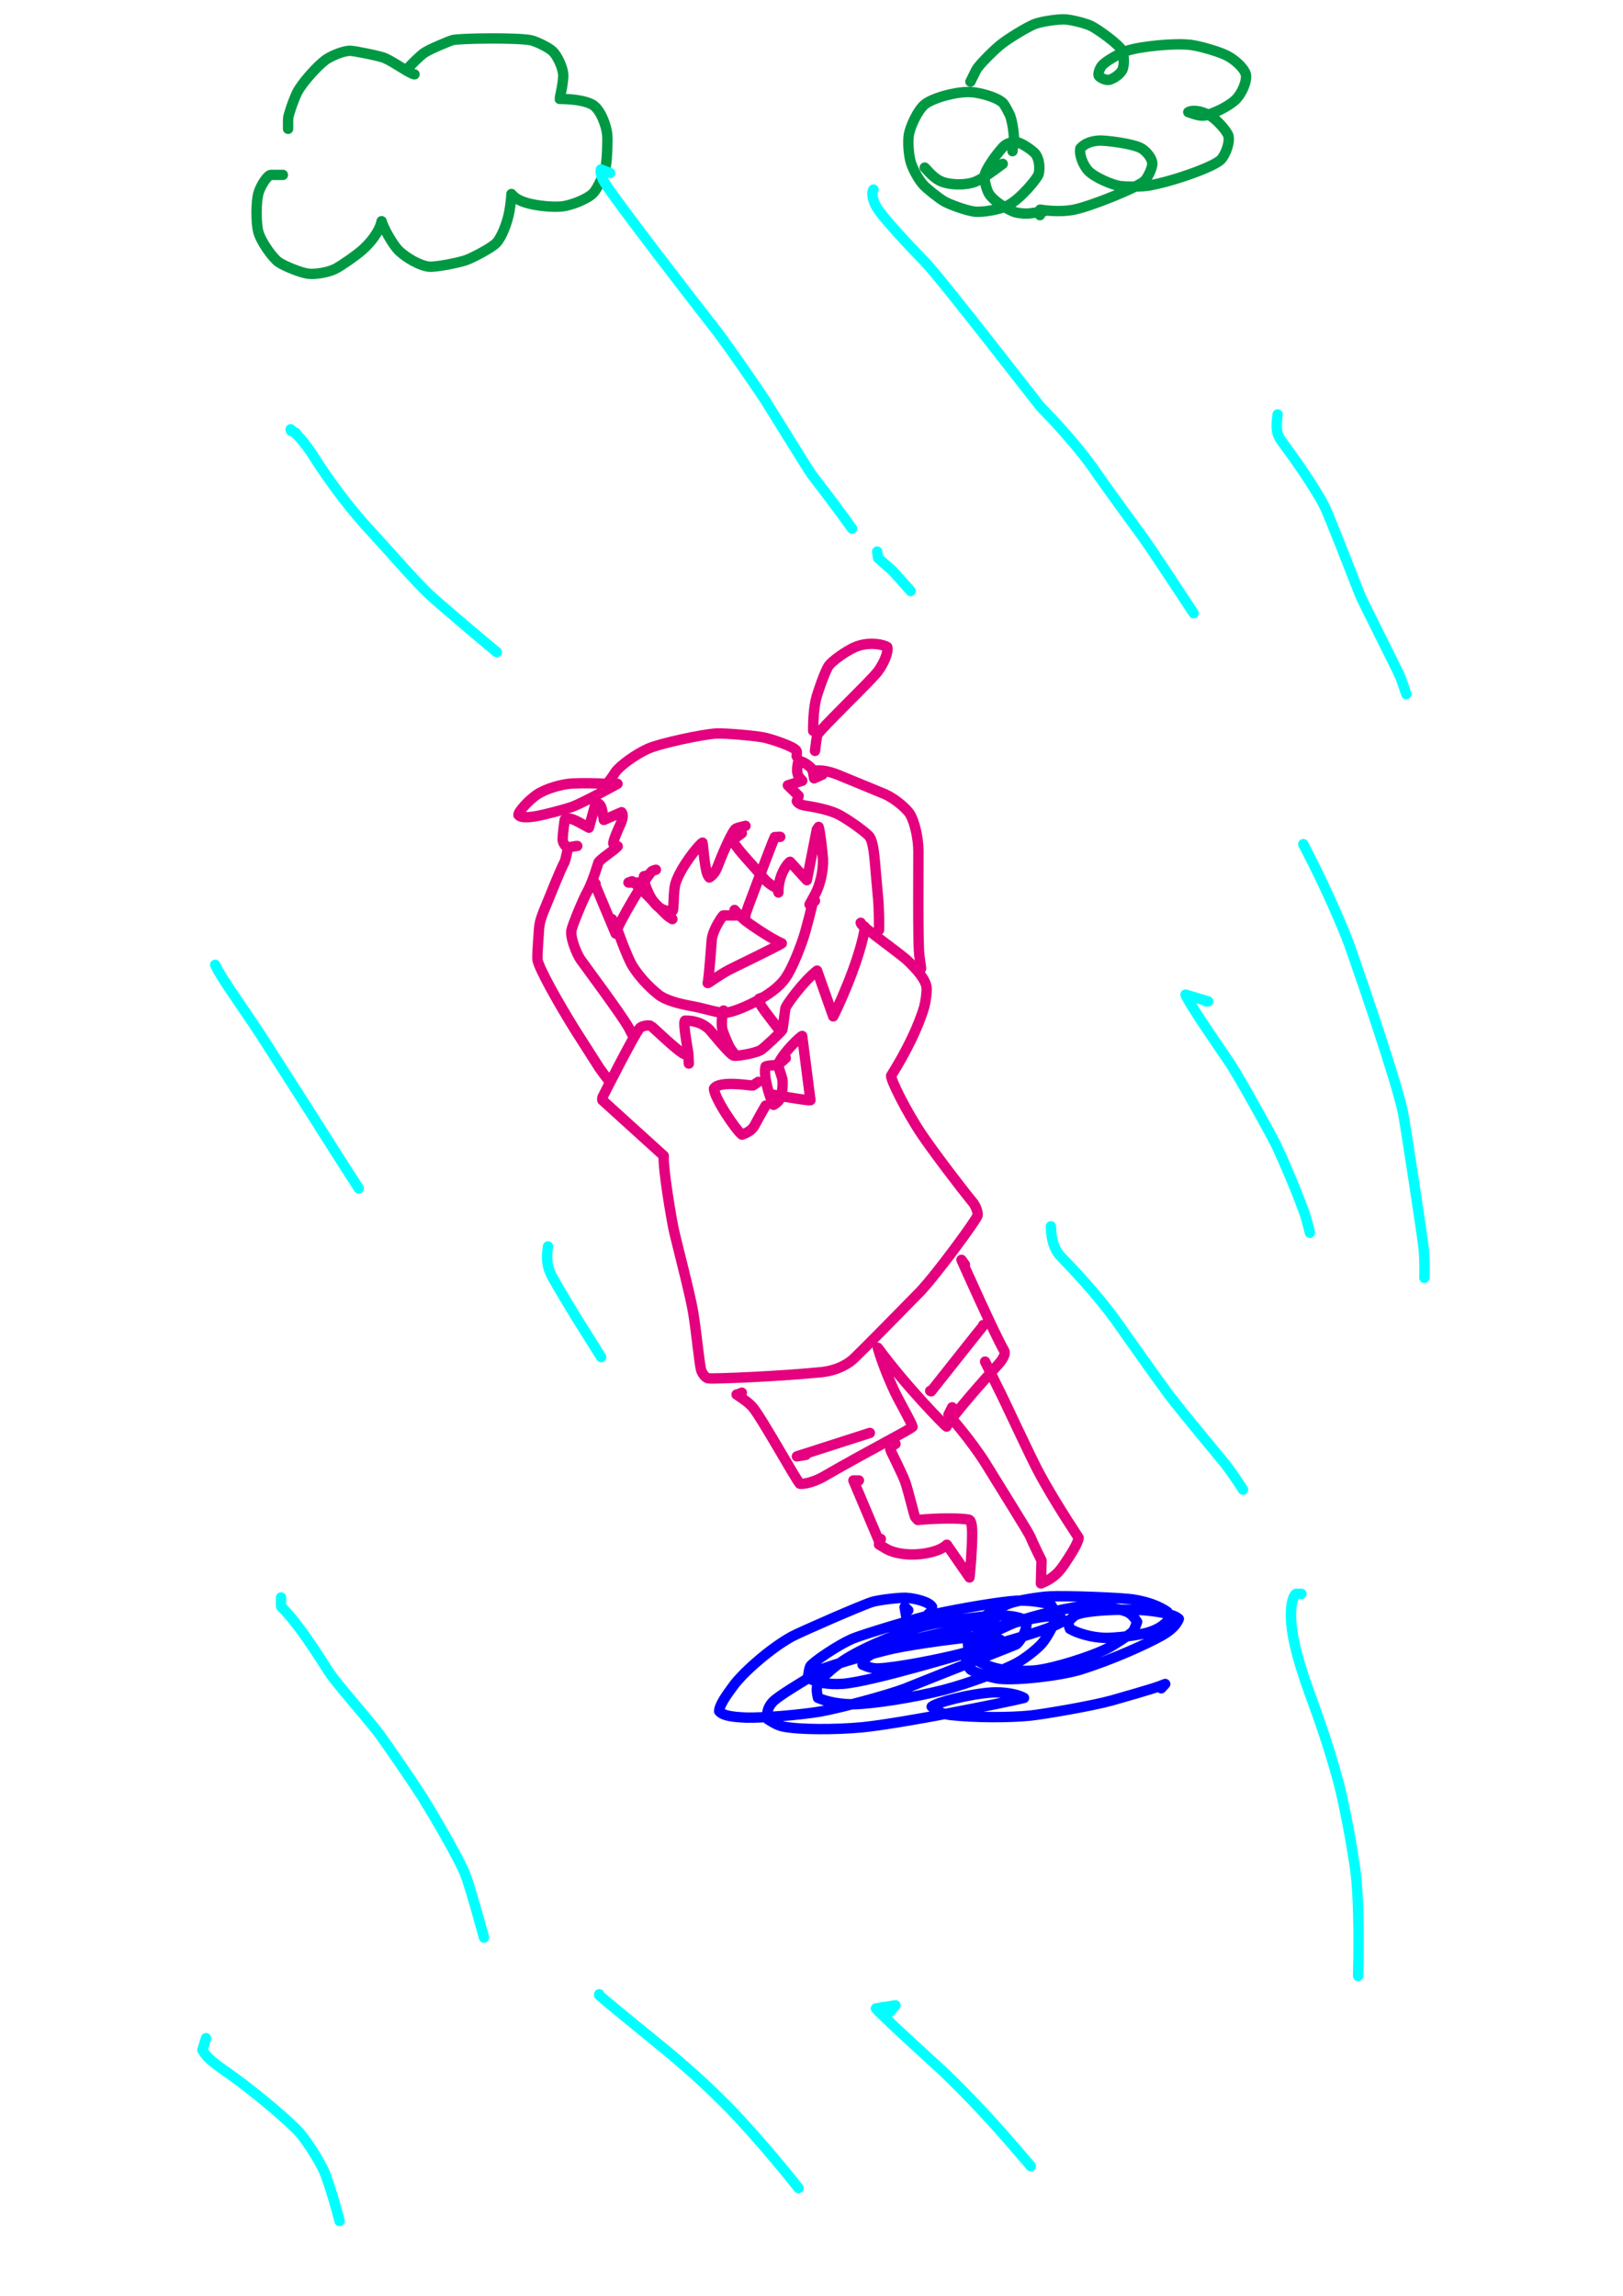 <?xml version="1.0" encoding="UTF-8" standalone="no"?>
<!DOCTYPE svg PUBLIC "-//W3C//DTD SVG 1.1//EN" "http://www.w3.org/Graphics/SVG/1.1/DTD/svg11.dtd">
<svg width="128.40" height="181.68" viewBox="0.00 0.00 535.00 757.00" xmlns="http://www.w3.org/2000/svg" xmlns:xlink="http://www.w3.org/1999/xlink">
<g stroke-linecap="round" id="156">
<path d="M136.64,24.51 C136.48,24.54 135.86,24.24 135.58,24.12 C133.66,23.29 128.58,19.67 126.21,18.92 C123.61,18.13 116.84,16.79 115.46,16.75 C112.87,16.72 108.72,18.72 107.30,19.75 C104.56,21.78 99.55,27.34 97.96,30.48 C96.61,33.22 95.08,37.97 95.00,38.90 C94.96,39.41 94.95,40.60 94.96,42.47" fill="none" stroke="rgb(0, 153, 67)" stroke-width="3.42" stroke-opacity="1.00" stroke-linejoin="round"/>
<path d="M93.24,57.66 C91.01,57.64 89.69,57.64 89.27,57.66 C88.19,57.73 85.85,61.18 85.13,63.90 C84.42,66.70 84.35,73.36 85.15,76.46 C86.00,79.61 89.85,85.04 91.88,86.45 C93.83,87.76 99.08,89.89 101.50,90.22 C103.96,90.53 108.13,89.82 110.47,88.66 C112.63,87.55 117.45,84.15 119.34,82.49 C124.00,78.33 125.58,74.43 125.79,72.92 C126.49,75.41 129.50,80.62 131.31,82.48 C133.73,84.90 138.43,87.67 141.56,87.92 C143.96,88.06 151.28,86.59 153.66,85.75 C155.70,85.02 161.94,81.81 163.60,80.09 C165.44,78.14 167.30,73.24 167.94,69.53 C168.32,67.26 168.51,65.53 168.59,63.96 C169.71,65.30 171.19,66.18 173.78,66.94 C176.77,67.79 181.98,68.40 185.26,68.05 C188.59,67.66 193.73,65.52 195.51,63.68 C197.17,61.91 199.24,57.17 199.73,54.47 C200.12,52.23 200.33,46.69 200.17,44.40 C199.92,41.60 198.05,36.20 195.39,34.57 C192.88,33.08 188.29,32.63 184.49,32.61 C184.44,32.45 185.89,26.78 185.64,24.31 C185.36,21.92 183.68,18.31 182.11,16.84 C180.70,15.55 176.76,13.67 175.04,13.28 C170.75,12.37 152.01,12.60 149.16,13.22 C148.53,13.37 141.51,16.22 139.75,17.48 C138.15,18.64 135.48,21.41 134.83,22.10" fill="none" stroke="rgb(0, 153, 67)" stroke-width="3.42" stroke-opacity="1.00" stroke-linejoin="round"/>
<path d="M333.76,49.83 C333.72,49.44 333.85,48.63 334.06,48.16 C334.57,46.91 334.05,41.10 332.98,38.15 C332.73,37.52 331.15,34.42 330.53,33.87 C327.98,31.67 322.53,30.61 320.79,30.42 C318.23,30.16 314.90,30.54 310.64,31.77 C308.18,32.52 306.06,33.44 304.84,34.41 C302.44,36.38 300.04,41.77 299.58,44.44 C299.21,46.87 299.53,51.17 300.24,53.55 C300.99,55.94 302.82,59.24 304.34,60.91 C305.67,62.34 309.40,65.31 311.26,66.39 C313.41,67.60 318.83,69.49 321.30,69.77 C324.10,70.05 329.57,69.05 332.10,67.80 C336.55,65.54 341.98,58.68 342.35,57.46 C342.92,55.37 342.54,52.31 341.32,50.74 C340.30,49.49 337.00,47.35 335.57,46.95 C334.02,46.59 331.98,47.16 330.89,48.21 C328.91,50.23 324.88,55.65 324.53,57.93 C324.38,59.26 325.18,62.58 326.04,63.94 C327.89,66.74 332.87,69.46 334.69,69.98 C335.98,70.33 337.77,70.49 339.05,70.40 C339.66,70.34 342.51,69.94 344.01,69.72" fill="none" stroke="rgb(0, 153, 67)" stroke-width="3.42" stroke-opacity="1.00" stroke-linejoin="round"/>
<path d="M304.82,55.25 C305.34,55.59 307.46,58.71 310.52,59.91 C313.76,61.10 318.51,61.04 321.36,59.96 C323.63,59.04 326.31,57.19 330.53,54.02" fill="none" stroke="rgb(0, 153, 67)" stroke-width="3.42" stroke-opacity="1.00" stroke-linejoin="round"/>
<path d="M342.80,70.93 C342.80,70.93 342.86,69.12 342.86,69.12 C346.55,69.67 350.52,69.78 353.84,69.16 C359.84,67.97 375.27,61.65 377.34,59.58 C378.45,58.40 379.85,55.34 379.85,53.94 C379.80,52.32 378.13,50.10 376.36,48.98 C373.51,47.28 364.11,46.21 362.15,46.35 C359.40,46.56 357.51,47.40 356.13,48.90 C355.66,50.74 356.86,54.28 358.75,56.31 C360.88,58.53 366.56,60.92 369.17,61.33 C371.26,61.63 376.50,61.57 378.92,61.14 C387.16,59.65 400.15,54.95 402.42,52.65 C404.13,50.84 405.53,46.69 404.89,44.67 C404.33,43.06 401.05,39.41 399.01,38.21 C395.11,36.00 392.48,36.48 391.70,36.97 C394.53,37.99 396.12,38.33 397.42,38.02 C400.10,37.38 404.69,35.28 407.22,32.94 C409.48,30.79 411.18,26.53 410.66,24.45 C410.07,22.40 406.87,19.43 403.94,18.09 C400.78,16.69 395.54,15.22 392.59,14.81 C387.51,14.15 376.17,15.20 371.39,16.77 C369.49,17.41 364.66,19.98 363.28,21.59 C362.42,22.61 361.94,24.27 362.16,24.93 C362.43,25.49 364.06,26.34 365.20,26.36 C366.60,26.33 369.21,24.56 369.95,23.07 C370.66,21.54 370.60,18.27 369.90,16.70 C368.93,14.72 362.12,9.77 359.66,8.55 C357.97,7.73 353.18,6.46 350.85,6.38 C348.87,6.32 343.40,6.98 340.84,8.02 C338.52,9.00 332.27,12.67 329.39,15.10 C326.71,17.39 322.61,21.55 321.77,23.11 C321.41,23.80 320.30,26.07 319.89,26.92" fill="none" stroke="rgb(0, 153, 67)" stroke-width="3.42" stroke-opacity="1.00" stroke-linejoin="round"/>
<path d="M201.14,57.06 C201.14,57.06 198.07,55.86 198.07,55.86 C197.86,57.32 198.35,58.81 199.91,61.14 C205.22,69.03 226.56,96.71 236.68,109.66 C240.26,114.45 248.27,125.89 252.39,132.19 C256.30,138.40 266.15,154.45 267.56,156.44 C271.99,162.14 278.64,171.05 280.87,174.27" fill="none" stroke="rgb(0, 255, 255)" stroke-width="3.42" stroke-opacity="1.00" stroke-linejoin="round"/>
<path d="M289.15,181.84 C289.15,181.84 289.45,183.95 289.45,183.95 C290.70,185.16 293.18,187.21 294.05,188.02 C294.54,188.48 299.36,193.92 300.19,194.85" fill="none" stroke="rgb(0, 255, 255)" stroke-width="3.42" stroke-opacity="1.00" stroke-linejoin="round"/>
<path d="M287.94,62.49 C287.32,62.99 287.40,65.67 288.86,68.15 C291.26,72.15 300.57,81.90 305.13,86.59 C311.22,93.10 342.28,133.34 343.02,134.15 C347.69,138.95 355.18,146.89 360.97,155.21 C365.35,161.56 376.33,176.54 376.77,177.14 C379.07,180.29 389.68,196.37 393.45,202.14" fill="none" stroke="rgb(0, 255, 255)" stroke-width="3.42" stroke-opacity="1.00" stroke-linejoin="round"/>
<path d="M421.16,136.63 C420.54,141.09 420.75,143.11 422.46,145.43 C429.54,154.97 434.91,163.31 436.81,167.35 C438.44,170.86 445.61,189.20 448.37,196.28 C449.27,198.45 460.32,220.27 461.48,222.93 C461.84,223.73 462.94,226.95 463.57,228.82" fill="none" stroke="rgb(0, 255, 255)" stroke-width="3.42" stroke-opacity="1.00" stroke-linejoin="round"/>
<path d="M429.60,278.29 C430.41,279.85 431.87,282.71 432.53,284.02 C437.51,293.94 441.89,303.87 444.71,311.26 C449.85,325.85 460.27,356.43 462.43,366.58 C463.30,370.86 468.94,408.09 469.28,411.47 C469.58,414.44 469.66,418.88 469.53,421.26" fill="none" stroke="rgb(0, 255, 255)" stroke-width="3.42" stroke-opacity="1.00" stroke-linejoin="round"/>
<path d="M397.65,330.13 C397.65,330.13 398.26,330.13 398.26,330.13 C398.26,330.13 390.79,327.89 390.79,327.89 C391.69,330.52 401.52,344.72 405.74,350.94 C408.55,355.29 418.61,373.25 420.80,377.75 C422.57,381.41 429.01,396.31 430.58,401.77 C430.92,402.94 431.58,405.51 431.80,406.40" fill="none" stroke="rgb(0, 255, 255)" stroke-width="3.42" stroke-opacity="1.00" stroke-linejoin="round"/>
<path d="M346.42,404.28 C346.50,408.53 347.37,411.70 349.64,414.20 C353.71,418.39 361.16,426.22 367.47,434.81 C371.92,441.14 380.95,453.92 385.39,459.92 C391.78,468.15 402.37,480.70 403.88,482.64 C406.75,486.34 409.19,490.23 409.74,491.10" fill="none" stroke="rgb(0, 255, 255)" stroke-width="3.42" stroke-opacity="1.00" stroke-linejoin="round"/>
<path d="M429.00,525.44 C429.00,525.44 427.32,525.44 427.32,525.44 C427.26,525.14 425.22,526.76 425.59,534.00 C426.00,541.23 428.50,549.57 432.58,560.68 C436.47,571.34 439.14,579.71 441.62,589.11 C443.60,597.52 445.15,605.73 446.65,615.59 C448.26,627.04 447.81,646.95 447.69,651.42" fill="none" stroke="rgb(0, 255, 255)" stroke-width="3.42" stroke-opacity="1.00" stroke-linejoin="round"/>
<path d="M290.96,661.67 C290.96,661.67 291.86,663.18 291.86,663.18 C291.86,663.18 293.32,663.33 293.32,663.33 C293.32,663.33 295.18,661.10 295.18,661.10 C295.18,661.10 288.74,662.12 288.74,662.12 C290.64,664.41 304.26,676.82 310.90,682.89 C319.66,691.37 326.21,698.38 333.92,707.27 C336.06,709.78 338.99,713.20 339.79,714.12" fill="none" stroke="rgb(0, 255, 255)" stroke-width="3.42" stroke-opacity="1.00" stroke-linejoin="round"/>
<path d="M197.52,657.45 C197.52,657.45 197.52,657.75 197.52,657.75 C199.47,659.54 213.43,670.90 220.14,676.37 C228.71,683.57 233.93,688.44 240.33,694.91 C250.63,705.54 261.51,719.16 263.23,721.35" fill="none" stroke="rgb(0, 255, 255)" stroke-width="3.42" stroke-opacity="1.00" stroke-linejoin="round"/>
<path d="M92.64,526.64 C92.63,527.85 92.63,528.60 92.64,528.90 C92.64,529.21 92.67,529.48 92.71,529.73 C96.47,533.30 101.46,540.09 108.27,550.96 C110.83,554.94 120.87,566.16 124.69,571.20 C126.94,574.18 135.45,586.55 139.26,592.45 C143.38,599.17 151.12,612.35 153.35,617.89 C154.87,621.73 158.70,635.68 159.55,638.77" fill="none" stroke="rgb(0, 255, 255)" stroke-width="3.42" stroke-opacity="1.00" stroke-linejoin="round"/>
<path d="M67.92,671.92 C67.92,671.92 66.72,675.84 66.72,675.84 C68.24,678.53 70.70,680.30 75.99,683.98 C84.15,689.76 96.34,700.09 99.09,703.47 C101.73,706.74 105.30,712.32 106.98,716.14 C107.68,717.75 109.70,723.93 110.64,727.41 C111.00,728.77 111.64,731.16 111.93,732.20" fill="none" stroke="rgb(0, 255, 255)" stroke-width="3.42" stroke-opacity="1.00" stroke-linejoin="round"/>
<path d="M180.65,410.91 C180.02,415.08 180.32,417.79 182.07,421.00 C184.45,425.27 187.95,431.02 190.06,434.48 C192.33,438.12 196.39,444.59 198.17,447.40" fill="none" stroke="rgb(0, 255, 255)" stroke-width="3.42" stroke-opacity="1.00" stroke-linejoin="round"/>
<path d="M70.94,318.07 C72.85,322.39 79.26,331.00 85.79,340.94 C90.29,347.94 98.71,361.09 102.63,367.24 C106.71,373.75 114.53,386.02 118.27,391.79" fill="none" stroke="rgb(0, 255, 255)" stroke-width="3.42" stroke-opacity="1.00" stroke-linejoin="round"/>
<path d="M97.46,142.66 C97.46,142.66 95.95,142.06 95.95,142.06 C95.95,142.06 95.81,141.53 95.81,141.53 C98.60,143.68 101.13,146.93 103.22,150.19 C109.41,159.94 116.14,168.64 123.09,176.07 C129.41,182.95 136.72,191.45 141.42,195.89 C144.58,198.86 156.43,208.86 159.10,211.10 C160.67,212.40 163.00,214.35 163.77,215.00" fill="none" stroke="rgb(0, 255, 255)" stroke-width="3.42" stroke-opacity="1.00" stroke-linejoin="round"/>
<path d="M262.63,249.36 C262.60,249.31 262.60,249.21 262.63,249.05 C262.71,248.27 262.68,247.75 262.53,247.48 C261.68,246.01 253.87,243.54 251.73,243.11 C248.70,242.53 239.32,241.68 236.09,241.82 C231.80,242.03 217.71,245.00 213.54,246.86 C209.59,248.66 204.43,252.31 202.80,254.62 C201.76,256.24 200.31,258.41 199.69,258.40 C196.48,258.20 192.15,258.14 188.72,258.29 C185.18,258.48 179.89,259.96 176.83,262.06 C174.12,263.98 170.76,267.66 170.91,268.68 C171.57,269.58 173.81,269.59 176.96,269.03 C179.91,268.49 186.93,266.63 188.89,265.87 C192.59,264.43 202.54,258.95 203.55,258.40" fill="none" stroke="rgb(228, 0, 126)" stroke-width="3.42" stroke-opacity="1.00" stroke-linejoin="round"/>
<path d="M268.05,240.92 C268.04,236.63 268.40,232.90 268.98,230.49 C269.48,228.39 271.74,221.86 273.02,219.73 C274.17,217.83 279.17,214.54 281.57,213.44 C286.76,211.14 291.82,212.77 292.47,213.29 C292.92,215.12 291.31,218.75 289.33,221.41 C286.94,224.55 270.46,240.28 269.47,242.22 C269.18,242.80 268.88,245.91 268.65,247.55" fill="none" stroke="rgb(228, 0, 126)" stroke-width="3.42" stroke-opacity="1.00" stroke-linejoin="round"/>
<path d="M271.07,255.38 C271.07,255.38 268.35,256.59 268.35,256.59 C268.20,255.55 267.93,253.73 267.45,253.26 C265.89,251.70 264.06,250.75 263.17,250.91 C262.56,253.72 262.63,255.29 263.57,256.39 C263.86,256.73 264.15,257.06 264.45,257.39 C264.45,257.39 259.70,258.90 259.70,258.90 C259.70,258.90 263.26,262.38 263.26,262.38 C263.26,262.38 262.66,264.13 262.66,264.13 C263.13,264.88 263.93,265.34 265.53,265.60 C269.82,266.26 273.59,267.14 276.23,268.42 C279.56,270.08 285.89,274.70 286.66,275.88 C287.97,277.99 288.21,281.92 288.74,288.14 C288.91,290.06 289.26,294.02 289.45,296.07 C289.79,299.96 289.80,304.89 289.75,306.62" fill="none" stroke="rgb(228, 0, 126)" stroke-width="3.42" stroke-opacity="1.00" stroke-linejoin="round"/>
<path d="M270.46,254.78 C270.46,254.78 268.11,254.09 268.11,254.09 C271.05,253.80 273.33,254.11 278.24,256.26 C279.05,256.61 290.97,261.47 291.91,261.90 C294.95,263.29 298.58,266.36 299.79,268.12 C301.54,270.78 302.72,276.42 302.74,280.54 C302.62,310.60 302.84,313.56 303.12,315.54 C303.28,316.79 303.45,318.03 303.62,319.28" fill="none" stroke="rgb(228, 0, 126)" stroke-width="3.42" stroke-opacity="1.00" stroke-linejoin="round"/>
<path d="M284.93,305.42 C284.92,305.68 284.92,305.88 284.93,306.02 C284.96,306.53 284.96,306.85 284.93,306.98 C282.73,318.45 275.40,333.77 274.66,335.06 C274.66,335.06 269.33,319.98 269.33,319.98 C264.83,323.53 259.12,331.30 258.89,332.44 C258.78,333.01 258.11,338.62 257.90,339.47 C257.78,339.98 251.88,345.49 250.86,346.13 C249.03,347.22 243.07,348.26 241.86,348.01 C240.52,347.69 234.42,339.98 233.77,339.35 C231.14,336.85 228.04,336.44 225.79,336.48 C225.17,337.00 226.19,342.96 226.67,345.84 C226.80,346.64 226.88,347.28 226.92,347.74 C226.95,348.15 227.00,349.11 227.06,350.63" fill="none" stroke="rgb(228, 0, 126)" stroke-width="3.42" stroke-opacity="1.00" stroke-linejoin="round"/>
<path d="M226.46,347.61 C225.97,347.59 225.67,347.55 225.55,347.50 C223.22,346.46 214.99,338.35 214.51,338.18 C213.56,337.86 211.55,338.24 210.90,338.92 C209.19,340.76 198.66,361.57 198.60,361.74 C198.51,361.99 198.49,362.30 198.55,362.68 C198.55,362.68 218.80,381.04 218.80,381.04 C218.47,385.05 221.35,402.14 222.23,406.02 C223.07,409.75 227.49,426.58 228.49,432.59 C229.56,439.12 230.53,449.41 231.09,451.56 C231.46,452.85 232.51,454.18 233.41,454.38 C234.99,454.67 258.43,453.66 271.20,452.31 C275.30,451.82 278.91,450.15 281.17,448.14 C283.29,446.20 296.91,432.37 303.19,425.94 C308.75,420.11 321.87,402.15 322.23,400.75 C322.45,399.79 321.73,397.83 320.86,396.60 C316.67,391.50 308.17,380.33 303.93,374.11 C298.75,366.42 293.71,356.21 293.74,354.66 C298.79,346.60 302.70,338.57 304.64,332.02 C305.10,330.35 305.56,327.15 305.45,325.65 C305.22,323.06 302.31,319.62 298.83,316.38 C296.22,314.06 284.50,305.65 283.96,304.68 C283.88,304.53 283.80,304.37 283.72,304.21" fill="none" stroke="rgb(228, 0, 126)" stroke-width="3.42" stroke-opacity="1.00" stroke-linejoin="round"/>
<path d="M259.01,348.82 C257.51,350.19 256.56,351.01 256.10,351.13 C254.58,351.18 252.84,351.28 252.36,351.61 C251.54,354.51 253.56,361.52 255.00,364.24 C256.54,363.35 257.33,362.36 257.68,360.56 C257.97,358.98 258.12,356.60 257.85,355.55 C257.54,354.37 256.47,351.48 256.45,350.92 C258.35,346.71 263.91,341.65 264.42,341.52 C264.42,341.52 267.15,362.70 267.15,362.70 C266.18,362.82 260.97,361.93 258.12,361.45 C257.01,361.26 255.90,361.06 254.79,360.87" fill="none" stroke="rgb(228, 0, 126)" stroke-width="3.42" stroke-opacity="1.00" stroke-linejoin="round"/>
<path d="M249.97,356.65 C249.97,356.65 248.16,357.86 248.16,357.86 C247.77,357.93 242.74,357.09 239.15,357.41 C236.55,357.68 235.76,358.25 235.35,358.87 C235.46,362.06 242.62,372.62 244.58,374.06 C246.85,373.23 248.02,372.39 248.90,370.73 C250.35,367.97 251.94,365.23 252.38,364.49" fill="none" stroke="rgb(228, 0, 126)" stroke-width="3.42" stroke-opacity="1.00" stroke-linejoin="round"/>
<path d="M238.51,333.14 C238.15,333.69 237.66,337.59 238.15,339.54 C238.44,340.61 240.05,344.49 240.64,345.44 C240.92,345.90 241.55,346.76 242.52,348.02" fill="none" stroke="rgb(228, 0, 126)" stroke-width="3.42" stroke-opacity="1.00" stroke-linejoin="round"/>
<path d="M251.17,328.93 C251.17,328.93 250.27,329.23 250.27,329.23 C250.27,329.23 250.08,330.16 250.08,330.16 C250.76,331.40 251.56,332.60 253.19,334.74 C254.03,335.84 255.54,337.83 256.22,338.72" fill="none" stroke="rgb(228, 0, 126)" stroke-width="3.42" stroke-opacity="1.00" stroke-linejoin="round"/>
<path d="M268.65,296.98 C268.65,296.98 268.05,296.98 268.05,296.98 C267.63,298.79 265.83,306.32 264.59,309.91 C262.59,315.54 260.71,319.83 258.87,322.52 C256.85,325.38 253.24,328.06 248.60,330.43 C245.02,332.23 241.02,333.83 238.75,333.94 C236.95,334.00 231.87,332.39 228.66,331.80 C223.13,330.81 219.28,329.64 217.02,327.88 C213.65,325.17 210.74,321.97 208.59,318.61 C206.62,315.46 203.27,305.74 203.00,305.17 C202.82,304.80 202.40,304.07 201.74,303.00" fill="none" stroke="rgb(228, 0, 126)" stroke-width="3.42" stroke-opacity="1.00" stroke-linejoin="round"/>
<path d="M190.29,278.89 C190.06,278.80 187.17,279.56 186.70,279.19 C186.11,278.67 185.49,277.66 185.47,276.76 C185.45,275.62 185.83,272.44 186.18,270.16 C187.08,269.57 188.32,269.73 190.73,271.01 C191.86,271.63 193.00,272.25 194.13,272.86 C194.13,272.86 196.41,264.61 196.41,264.61 C197.74,264.81 198.29,265.60 198.66,268.10 C198.74,268.66 198.87,269.40 199.05,270.31 C199.05,270.31 204.90,267.76 204.90,267.76 C205.52,268.59 205.38,269.95 204.27,272.30 C203.96,272.96 201.89,277.51 202.19,278.19 C202.19,278.19 203.62,279.00 203.62,279.00 C202.54,280.29 197.95,283.11 197.25,284.36 C197.24,284.38 195.34,290.79 193.80,293.57 C192.07,296.70 188.86,304.61 188.39,306.57 C187.85,308.99 190.06,314.35 191.29,316.20 C192.18,317.52 204.84,334.46 207.23,338.78 C207.42,339.12 207.80,339.85 208.37,340.98" fill="none" stroke="rgb(228, 0, 126)" stroke-width="3.42" stroke-opacity="1.00" stroke-linejoin="round"/>
<path d="M187.28,279.50 C187.07,280.19 186.39,283.61 186.21,283.94 C184.49,287.20 181.28,295.45 180.70,296.81 C178.18,302.74 177.79,304.09 177.62,307.15 C177.48,309.96 176.99,315.36 177.20,316.51 C177.75,319.38 183.87,330.38 189.65,339.65 C191.91,343.22 197.24,351.57 197.56,352.05 C198.41,353.28 199.83,355.17 200.54,356.05" fill="none" stroke="rgb(228, 0, 126)" stroke-width="3.42" stroke-opacity="1.00" stroke-linejoin="round"/>
<path d="M196.32,292.15 C196.32,292.15 196.32,291.35 196.32,291.35 C196.32,291.35 195.72,290.56 195.72,290.56 C195.72,290.56 202.95,307.77 202.95,307.77 C203.43,304.91 213.45,288.24 214.93,287.18 C215.12,287.05 215.55,286.90 216.21,286.73" fill="none" stroke="rgb(228, 0, 126)" stroke-width="3.42" stroke-opacity="1.00" stroke-linejoin="round"/>
<path d="M213.80,288.54 C213.80,288.54 212.29,288.84 212.29,288.84 C211.75,289.94 213.94,296.01 216.36,298.39 C218.50,300.44 220.96,300.52 221.69,300.31 C222.21,299.90 221.89,293.90 222.65,291.29 C224.23,286.10 230.08,278.75 231.57,277.79 C231.75,278.19 232.19,285.66 233.21,288.31 C233.33,288.62 233.54,288.94 233.82,289.28 C235.13,288.43 235.84,287.53 236.63,285.43 C238.62,280.29 241.55,273.73 242.58,273.17 C242.99,272.95 244.05,272.65 245.75,272.26" fill="none" stroke="rgb(228, 0, 126)" stroke-width="3.42" stroke-opacity="1.00" stroke-linejoin="round"/>
<path d="M244.54,274.67 C244.54,274.67 241.53,276.88 241.53,276.88 C241.89,278.65 246.93,284.02 247.97,285.18 C249.03,286.34 251.87,289.75 252.36,290.22 C253.89,291.68 255.66,292.74 256.33,292.76 C256.33,292.76 256.60,294.23 256.60,294.23 C256.45,288.34 259.90,284.26 260.43,284.10 C260.43,284.10 265.97,290.17 265.97,290.17 C265.97,290.17 269.26,273.47 269.26,273.47 C269.26,273.47 269.85,272.61 269.85,272.61 C270.30,273.65 271.19,281.51 271.28,283.15 C271.46,287.31 270.25,291.88 268.76,294.71 C268.12,295.86 267.48,297.02 266.85,298.18" fill="none" stroke="rgb(228, 0, 126)" stroke-width="3.42" stroke-opacity="1.00" stroke-linejoin="round"/>
<path d="M257.20,275.88 C257.20,275.88 255.40,275.96 255.40,275.96 C254.65,277.37 246.91,298.14 246.77,298.50 C245.97,300.64 245.36,302.52 245.41,302.60 C245.41,302.60 245.75,301.80 245.75,301.80" fill="none" stroke="rgb(228, 0, 126)" stroke-width="3.42" stroke-opacity="1.00" stroke-linejoin="round"/>
<path d="M210.18,290.95 C210.18,290.95 207.17,290.95 207.17,290.95 C207.17,290.95 208.36,290.53 208.36,290.53 C210.34,291.59 218.84,301.08 220.36,302.17 C220.64,302.36 221.06,302.64 221.64,303.00" fill="none" stroke="rgb(228, 0, 126)" stroke-width="3.42" stroke-opacity="1.00" stroke-linejoin="round"/>
<path d="M242.73,301.80 C242.73,301.80 238.41,301.80 238.41,301.80 C237.94,302.23 235.20,306.17 234.65,309.50 C234.56,310.07 233.77,322.31 233.28,324.08 C233.31,324.31 236.92,321.53 240.33,319.73 C242.36,318.66 256.36,311.97 257.71,310.99 C253.85,309.34 246.76,304.39 245.61,303.43 C244.27,302.31 242.77,300.79 242.13,299.99" fill="none" stroke="rgb(228, 0, 126)" stroke-width="3.42" stroke-opacity="1.00" stroke-linejoin="round"/>
<path d="M244.54,459.13 C243.71,459.47 243.21,459.67 243.04,459.73 C242.87,459.79 242.79,459.79 242.81,459.73 C245.35,461.38 247.13,462.72 248.24,464.07 C251.26,467.77 261.89,486.98 263.63,489.12 C264.95,489.43 268.60,488.42 271.14,486.99 C287.75,477.41 299.59,471.54 300.81,470.37 C300.39,468.78 296.61,462.36 294.92,458.79 C291.60,451.73 289.59,445.36 289.35,444.31 C298.54,456.86 311.54,470.10 312.04,470.31 C313.23,467.53 324.38,454.91 329.24,449.60 C330.75,447.84 331.50,446.26 331.07,445.38 C328.19,440.57 317.43,416.44 316.94,415.33 C316.94,415.33 318.08,416.93 318.08,416.93" fill="none" stroke="rgb(228, 0, 126)" stroke-width="3.42" stroke-opacity="1.00" stroke-linejoin="round"/>
<path d="M324.11,436.83 C324.07,437.04 323.97,437.24 323.81,437.43 C323.38,437.96 322.11,439.50 321.92,439.76 C321.67,440.11 310.02,454.80 306.93,458.67 C306.93,458.67 306.63,458.53 306.63,458.53" fill="none" stroke="rgb(228, 0, 126)" stroke-width="3.42" stroke-opacity="1.00" stroke-linejoin="round"/>
<path d="M286.74,472.39 C286.74,472.39 262.69,480.12 262.69,480.12 C262.69,480.12 265.64,479.63 265.64,479.63" fill="none" stroke="rgb(228, 0, 126)" stroke-width="3.42" stroke-opacity="1.00" stroke-linejoin="round"/>
<path d="M283.12,488.06 C282.82,488.06 282.52,488.06 282.22,488.06 C281.92,488.06 281.62,488.06 281.31,488.06 C281.31,488.06 289.80,508.14 289.80,508.14 C289.80,508.14 290.36,507.35 290.36,507.35" fill="none" stroke="rgb(228, 0, 126)" stroke-width="3.42" stroke-opacity="1.00" stroke-linejoin="round"/>
<path d="M295.18,476.01 C295.18,476.01 293.67,476.91 293.67,476.91 C293.51,477.28 293.43,477.57 293.45,477.76 C293.52,478.36 297.55,485.95 298.53,488.93 C299.51,491.99 301.38,499.57 301.56,499.92 C301.69,500.18 302.02,500.57 302.53,501.09 C308.98,500.44 316.93,500.46 319.36,500.98 C320.14,501.18 320.43,502.67 320.47,505.58 C320.46,511.15 319.76,518.43 319.58,520.05 C319.58,520.05 312.11,509.24 312.11,509.24 C310.00,511.26 305.60,512.28 301.69,512.45 C297.81,512.57 294.32,511.87 292.17,510.62 C291.37,510.13 290.56,509.65 289.75,509.16" fill="none" stroke="rgb(228, 0, 126)" stroke-width="3.42" stroke-opacity="1.00" stroke-linejoin="round"/>
<path d="M313.86,463.95 C313.86,463.95 312.66,466.36 312.66,466.36 C312.71,466.47 320.11,474.77 325.01,482.64 C329.22,489.51 339.10,505.28 339.59,506.49 C340.60,508.96 342.79,513.39 343.33,514.46 C343.33,514.46 343.12,522.02 343.12,522.02 C346.16,520.79 348.42,519.24 350.57,516.08 C352.28,513.54 355.37,508.94 355.56,506.97 C350.20,498.81 345.01,490.41 341.62,483.84 C337.70,476.04 331.16,461.81 329.28,458.14 C328.07,455.72 325.79,451.09 324.72,448.88" fill="none" stroke="rgb(228, 0, 126)" stroke-width="3.42" stroke-opacity="1.00" stroke-linejoin="round"/>
<path d="M299.40,530.86 C299.40,530.86 298.25,529.72 298.25,529.72 C298.24,529.67 298.19,529.80 298.19,529.84 C298.25,530.19 298.45,531.34 298.79,533.27" fill="none" stroke="rgb(0, 0, 255)" stroke-width="3.42" stroke-opacity="1.00" stroke-linejoin="round"/>
<path d="M306.03,532.07 C306.51,531.70 306.81,531.40 306.93,531.17 C307.05,530.93 307.15,530.45 307.23,529.71 C306.40,528.18 301.72,526.86 298.47,526.74 C296.36,526.69 290.09,527.37 287.56,528.09 C284.45,529.00 263.77,538.04 261.06,539.50 C254.57,543.05 245.78,550.53 242.01,555.39 C239.12,559.26 237.10,562.28 237.07,564.13 C238.26,565.63 241.55,566.06 246.06,566.24 C251.50,566.38 264.14,565.31 270.32,564.25 C276.44,563.18 292.12,559.01 298.23,556.71 C310.76,551.63 334.57,542.34 334.90,542.16 C335.60,541.78 337.09,539.58 337.55,538.57 C338.20,537.07 338.59,535.25 338.29,534.67 C337.32,533.12 332.35,532.40 328.40,532.62 C321.43,533.02 310.60,534.57 305.12,535.89 C298.18,537.58 285.88,542.54 279.14,546.71 C276.40,548.41 273.36,550.79 270.56,553.73 C269.11,555.25 268.96,556.89 269.63,559.72 C272.58,561.04 277.16,561.94 281.54,561.84 C288.58,561.63 301.66,559.51 311.11,557.11 C319.59,554.87 330.81,550.68 335.48,548.06 C338.20,546.52 341.65,543.78 343.40,541.87 C345.15,539.91 348.51,533.81 348.15,532.27 C348.02,531.75 347.45,530.67 346.43,529.02 C343.26,528.08 338.89,527.51 335.10,527.71 C329.74,528.03 317.72,530.06 308.45,532.02 C301.62,533.56 284.58,538.81 281.40,540.09 C276.37,542.13 267.64,548.19 267.07,549.36 C266.80,549.93 266.56,551.17 266.34,553.07 C268.82,554.61 272.72,555.49 278.03,555.08 C288.04,554.22 318.71,544.86 332.95,540.73 C344.82,537.27 348.43,535.79 350.73,534.23 C349.62,533.16 347.90,532.72 345.10,532.92 C339.49,533.33 323.72,537.44 321.75,539.13 C321.37,539.47 320.48,540.36 319.08,541.82 C319.20,544.39 319.79,545.84 321.46,546.97 C324.13,548.77 327.22,549.81 330.05,550.33 C332.69,550.78 338.18,550.97 341.19,550.68 C347.41,550.05 359.90,546.08 365.26,543.31 C367.09,542.35 372.93,538.62 373.57,537.69 C373.88,537.23 374.30,536.23 374.84,534.68 C373.62,532.82 372.67,531.85 371.31,531.30 C368.53,530.22 362.43,529.19 359.54,529.26 C354.22,529.42 340.50,532.57 335.14,534.67 C332.90,535.55 326.74,538.38 324.34,539.78 C321.23,541.66 318.99,544.28 318.17,546.01 C318.56,547.22 319.27,549.75 319.72,550.21 C320.98,551.46 327.38,553.19 329.33,553.42 C335.04,554.08 349.44,552.49 356.36,550.36 C366.10,547.32 377.53,542.26 382.98,539.19 C386.35,537.23 387.79,535.57 388.58,533.70 C386.88,532.11 382.17,531.32 377.50,530.88 C370.39,530.29 356.69,530.85 354.17,532.68 C353.81,532.95 353.08,533.64 351.97,534.76 C351.97,534.76 352.68,536.98 352.68,536.98 C355.24,538.45 359.71,539.80 364.06,539.95 C367.79,540.05 375.06,539.12 378.22,538.24 C381.79,537.19 383.48,535.88 385.34,534.01 C385.34,534.01 384.82,531.39 384.82,531.39 C382.22,529.56 378.61,528.14 373.80,527.34 C369.57,526.67 351.43,526.01 345.81,526.29 C342.21,526.49 335.30,527.67 332.75,528.60 C330.64,529.38 323.98,532.93 323.44,533.68 C323.44,533.68 327.84,534.45 327.84,534.45 C324.48,535.37 305.29,539.25 298.69,541.17 C293.29,542.79 290.12,543.89 287.32,545.35 C285.50,546.30 284.78,547.19 284.32,548.79 C286.41,549.71 287.85,550.08 289.63,550.02 C295.64,549.79 310.07,546.90 316.44,545.27 C319.50,544.47 325.84,542.46 329.77,540.59 C327.06,539.65 325.65,539.33 324.10,539.39 C319.02,539.63 301.75,541.87 294.07,543.57 C289.57,544.58 269.86,549.81 266.84,552.12 C266.66,552.26 266.08,553.41 265.42,553.85 C265.06,554.09 257.08,558.82 254.96,560.83 C252.83,562.93 252.62,565.22 253.12,566.80 C255.24,568.18 256.62,568.87 258.24,569.20 C263.44,570.24 275.24,570.28 284.18,569.44 C297.39,568.12 331.28,561.31 337.56,559.75 C334.99,558.32 330.49,557.75 326.80,557.97 C319.49,558.47 308.80,561.22 307.12,562.63 C309.17,564.31 310.79,565.09 313.32,565.38 C321.65,566.31 333.09,566.24 339.50,565.59 C343.65,565.17 359.65,562.48 366.37,560.62 C379.91,556.77 381.70,556.13 384.09,555.16 C384.09,555.16 382.79,556.57 382.79,556.57" fill="none" stroke="rgb(0, 0, 255)" stroke-width="3.42" stroke-opacity="1.00" stroke-linejoin="round"/>
</g>
</svg>
